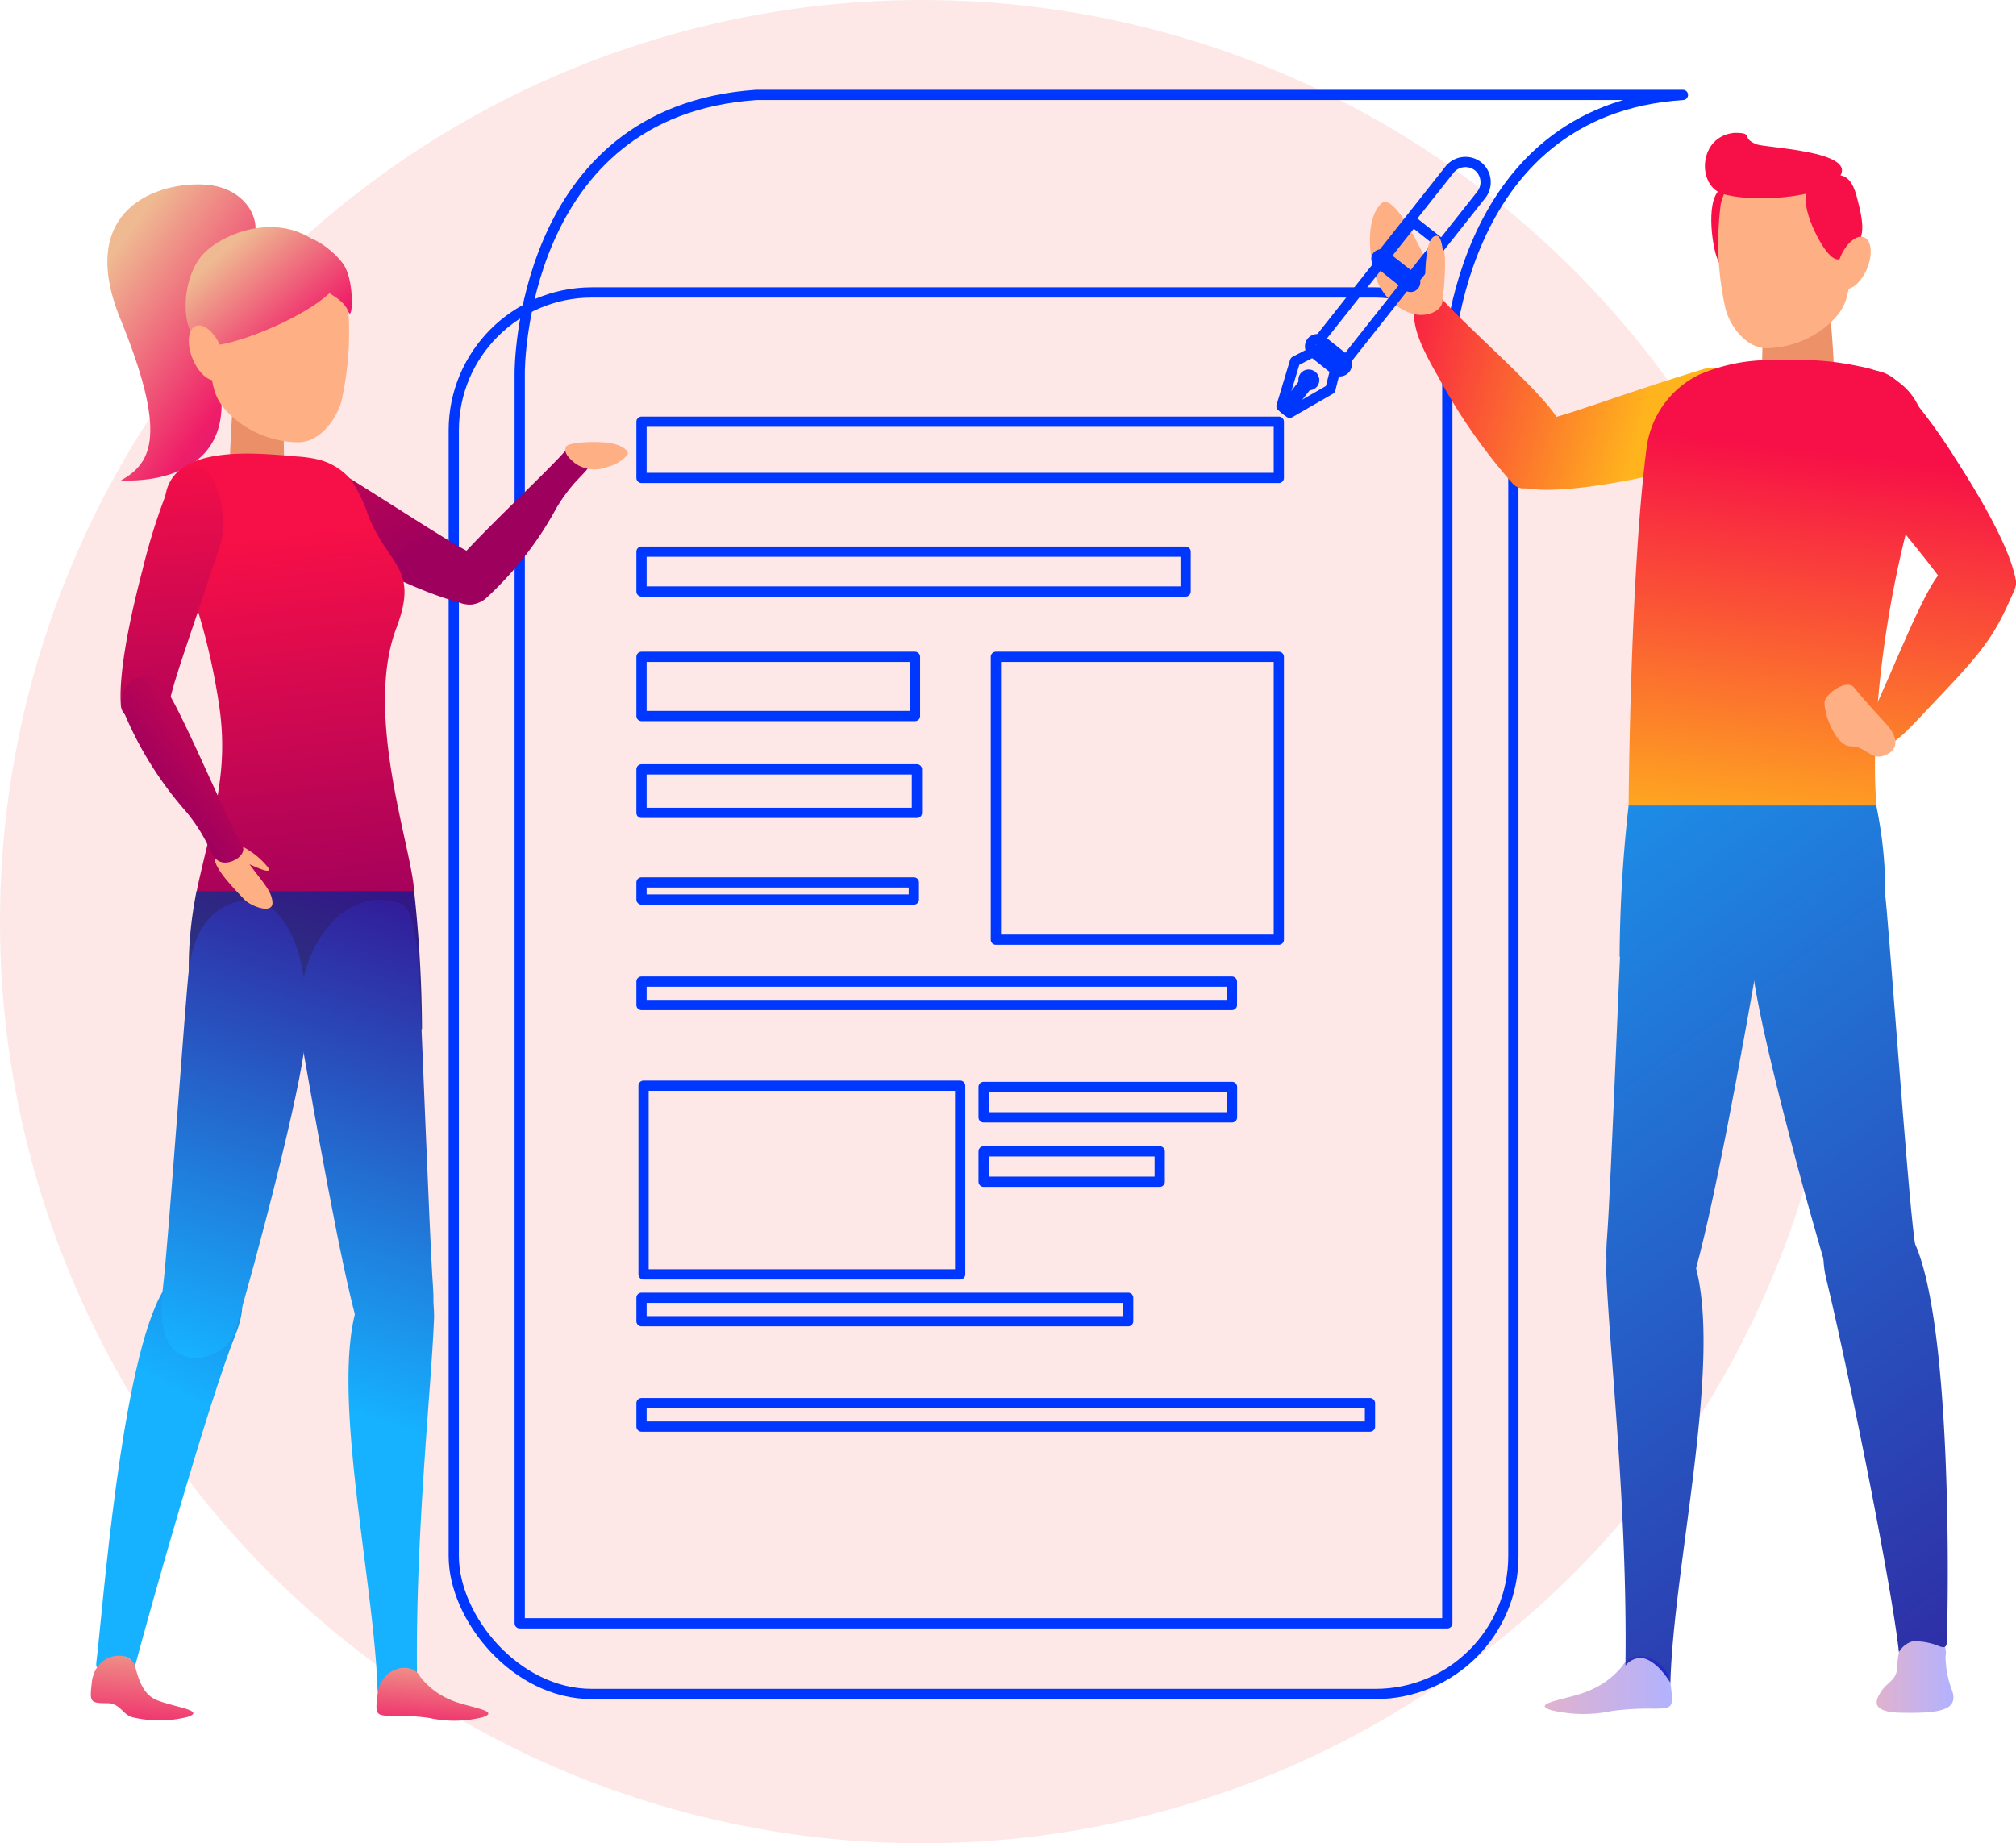 <svg xmlns="http://www.w3.org/2000/svg" xmlns:xlink="http://www.w3.org/1999/xlink" viewBox="0 0 196.82 180"><defs><style>.cls-1{isolation:isolate;}.cls-2{fill:#ed0f0f;opacity:0.1;}.cls-3{fill:none;stroke:#0037ff;stroke-linecap:round;stroke-linejoin:round;}.cls-4{fill:url(#Gradient_bez_nazwy_4);}.cls-5{fill:url(#Gradient_bez_nazwy_2);}.cls-6{fill:url(#Gradient_bez_nazwy_2-2);}.cls-7{fill:#ea8f68;}.cls-8{fill:url(#Gradient_bez_nazwy_2-3);}.cls-9{fill:url(#Gradient_bez_nazwy_10);}.cls-10{fill:url(#Gradient_bez_nazwy_5);}.cls-11{fill:url(#Gradient_bez_nazwy_5-2);}.cls-12{fill:url(#Gradient_bez_nazwy_5-3);}.cls-13{fill:url(#Gradient_bez_nazwy_5-4);}.cls-14{fill:#ffaf84;}.cls-15{fill:url(#Gradient_bez_nazwy_4-2);}.cls-16{fill:url(#Gradient_bez_nazwy_4-3);}.cls-17{fill:url(#Gradient_bez_nazwy_4-4);}.cls-18{fill:url(#Gradient_bez_nazwy_4-5);}.cls-19{fill:url(#Gradient_bez_nazwy_2-4);}.cls-20{fill:url(#Gradient_bez_nazwy_2-5);}.cls-21,.cls-34{opacity:0.3;mix-blend-mode:multiply;}.cls-21{fill:url(#Gradient_bez_nazwy_3);}.cls-22{fill:url(#Gradient_bez_nazwy_14);}.cls-23{fill:url(#Gradient_bez_nazwy_14-2);}.cls-24{fill:#f70f47;}.cls-25{fill:#ed9169;}.cls-26{fill:url(#Gradient_bez_nazwy_14-3);}.cls-27{fill:url(#Gradient_bez_nazwy_5-5);}.cls-28{fill:url(#Gradient_bez_nazwy_5-6);}.cls-29{fill:url(#Gradient_bez_nazwy_5-7);}.cls-30{fill:url(#Gradient_bez_nazwy_5-8);}.cls-31{fill:url(#Gradient_bez_nazwy_5-9);}.cls-32{fill:url(#Gradient_bez_nazwy_14-4);}.cls-33{fill:url(#Gradient_bez_nazwy_14-5);}.cls-34{fill:url(#Gradient_bez_nazwy_3-2);}</style><linearGradient id="Gradient_bez_nazwy_4" x1="49.09" y1="55.79" x2="9.32" y2="27.1" gradientUnits="userSpaceOnUse"><stop offset="0" stop-color="#2c27ce"/><stop offset="0.65" stop-color="#ef1d68"/><stop offset="1" stop-color="#efba92"/></linearGradient><linearGradient id="Gradient_bez_nazwy_2" x1="178.26" y1="6396.43" x2="165.97" y2="6427.06" gradientTransform="matrix(0.61, -0.79, 0.79, 0.61, -5134.48, -3737.38)" gradientUnits="userSpaceOnUse"><stop offset="0" stop-color="#f70f47"/><stop offset="1" stop-color="#9e005d"/></linearGradient><linearGradient id="Gradient_bez_nazwy_2-2" x1="854.02" y1="3861.35" x2="840.26" y2="3895.65" gradientTransform="matrix(0.85, -0.52, 0.52, 0.85, -2697.13, -2827.53)" xlink:href="#Gradient_bez_nazwy_2"/><linearGradient id="Gradient_bez_nazwy_2-3" x1="27.02" y1="52.38" x2="31.56" y2="91.39" gradientTransform="matrix(1, 0, 0, 1, 0, 0)" xlink:href="#Gradient_bez_nazwy_2"/><linearGradient id="Gradient_bez_nazwy_10" x1="35.1" y1="79.49" x2="17.11" y2="131.87" gradientUnits="userSpaceOnUse"><stop offset="0" stop-color="#36078b"/><stop offset="1" stop-color="#168d68"/></linearGradient><linearGradient id="Gradient_bez_nazwy_5" x1="-553.49" y1="-873.35" x2="-571.88" y2="-819.82" gradientTransform="matrix(0.99, 0.15, -0.15, 0.99, 458.61, 1032.21)" gradientUnits="userSpaceOnUse"><stop offset="0" stop-color="#36078b"/><stop offset="1" stop-color="#16b1ff"/></linearGradient><linearGradient id="Gradient_bez_nazwy_5-2" x1="32.2" y1="78.49" x2="14.21" y2="130.87" gradientTransform="matrix(1, 0, 0, 1, 0, 0)" xlink:href="#Gradient_bez_nazwy_5"/><linearGradient id="Gradient_bez_nazwy_5-3" x1="57.83" y1="87.3" x2="39.84" y2="139.67" gradientTransform="matrix(1, 0, 0, 1, 0, 0)" xlink:href="#Gradient_bez_nazwy_5"/><linearGradient id="Gradient_bez_nazwy_5-4" x1="45.93" y1="83.21" x2="27.94" y2="135.59" gradientTransform="matrix(1, 0, 0, 1, 0, 0)" xlink:href="#Gradient_bez_nazwy_5"/><linearGradient id="Gradient_bez_nazwy_4-2" x1="40.67" y1="185.69" x2="42.71" y2="160.62" xlink:href="#Gradient_bez_nazwy_4"/><linearGradient id="Gradient_bez_nazwy_4-3" x1="11.92" y1="190.34" x2="14.49" y2="158.75" xlink:href="#Gradient_bez_nazwy_4"/><linearGradient id="Gradient_bez_nazwy_4-4" x1="44.31" y1="50.31" x2="21.74" y2="24.57" xlink:href="#Gradient_bez_nazwy_4"/><linearGradient id="Gradient_bez_nazwy_4-5" x1="48.95" y1="46.25" x2="26.39" y2="20.5" xlink:href="#Gradient_bez_nazwy_4"/><linearGradient id="Gradient_bez_nazwy_2-4" x1="117.61" y1="1362.95" x2="104.07" y2="1396.7" gradientTransform="translate(-688.1 -1129.29) rotate(-26.03)" xlink:href="#Gradient_bez_nazwy_2"/><linearGradient id="Gradient_bez_nazwy_2-5" x1="-721.94" y1="-1170.76" x2="-728.76" y2="-1153.74" gradientTransform="translate(105.93 1438.82) rotate(28.48)" xlink:href="#Gradient_bez_nazwy_2"/><linearGradient id="Gradient_bez_nazwy_3" x1="-4148.69" y1="163.53" x2="-4141.16" y2="163.53" gradientTransform="matrix(-1, 0, 0, 1, -3957.97, 0)" gradientUnits="userSpaceOnUse"><stop offset="0" stop-color="blue"/><stop offset="1" stop-color="#9e005d"/></linearGradient><linearGradient id="Gradient_bez_nazwy_14" x1="-4091.42" y1="34.93" x2="-4118.14" y2="42.29" gradientTransform="matrix(-1, 0, 0, 1, -3957.97, 0)" gradientUnits="userSpaceOnUse"><stop offset="0" stop-color="#f70f47"/><stop offset="1" stop-color="#ffb41d"/></linearGradient><linearGradient id="Gradient_bez_nazwy_14-2" x1="-4091.41" y1="34.97" x2="-4118.13" y2="42.34" xlink:href="#Gradient_bez_nazwy_14"/><linearGradient id="Gradient_bez_nazwy_14-3" x1="-4132.4" y1="43.51" x2="-4127.76" y2="83.32" xlink:href="#Gradient_bez_nazwy_14"/><linearGradient id="Gradient_bez_nazwy_5-5" x1="-4192.85" y1="172.01" x2="-4101.16" y2="49.26" gradientTransform="matrix(-1, 0, 0, 1, -3957.97, 0)" xlink:href="#Gradient_bez_nazwy_5"/><linearGradient id="Gradient_bez_nazwy_5-6" x1="-4176.31" y1="184.36" x2="-4084.63" y2="61.61" gradientTransform="matrix(-1, 0, 0, 1, -3957.97, 0)" xlink:href="#Gradient_bez_nazwy_5"/><linearGradient id="Gradient_bez_nazwy_5-7" x1="-4190.55" y1="173.73" x2="-4098.86" y2="50.98" gradientTransform="matrix(-1, 0, 0, 1, -3957.97, 0)" xlink:href="#Gradient_bez_nazwy_5"/><linearGradient id="Gradient_bez_nazwy_5-8" x1="-4160.22" y1="196.39" x2="-4068.53" y2="73.64" gradientTransform="matrix(-1, 0, 0, 1, -3957.97, 0)" xlink:href="#Gradient_bez_nazwy_5"/><linearGradient id="Gradient_bez_nazwy_5-9" x1="-4179.13" y1="182.26" x2="-4087.44" y2="59.51" gradientTransform="matrix(-1, 0, 0, 1, -3957.97, 0)" xlink:href="#Gradient_bez_nazwy_5"/><linearGradient id="Gradient_bez_nazwy_14-4" x1="-4149.39" y1="45.49" x2="-4144.76" y2="85.3" xlink:href="#Gradient_bez_nazwy_14"/><linearGradient id="Gradient_bez_nazwy_14-5" x1="-4146.43" y1="45.14" x2="-4141.8" y2="84.95" xlink:href="#Gradient_bez_nazwy_14"/><linearGradient id="Gradient_bez_nazwy_3-2" x1="-4121.2" y1="164.56" x2="-4108.79" y2="164.56" xlink:href="#Gradient_bez_nazwy_3"/></defs><title>plusy-box2</title><g class="cls-1"><g id="Слой_2" data-name="Слой 2"><g id="Designed_by_Freepik" data-name="Designed by Freepik"><circle class="cls-2" cx="90" cy="90" r="90"/></g><g id="Objects"><rect class="cls-3" x="44.3" y="28.56" width="103.45" height="136.86" rx="13.47" ry="13.47" transform="translate(192.05 193.98) rotate(180)"/><path class="cls-3" d="M164.3,9.27c-22.56,1.46-23,27.11-23,27.11V158.52H50.74V36.38s-.1-25.56,23.1-27.11Z"/><rect class="cls-3" x="62.63" y="41.18" width="62.22" height="5.49"/><rect class="cls-3" x="62.63" y="53.87" width="53.12" height="3.89"/><rect class="cls-3" x="62.63" y="64.14" width="26.7" height="5.78"/><rect class="cls-3" x="97.23" y="64.14" width="27.62" height="27.62"/><rect class="cls-3" x="62.63" y="75.13" width="26.89" height="4.25"/><rect class="cls-3" x="62.63" y="86.17" width="26.59" height="1.67"/><rect class="cls-3" x="62.63" y="95.85" width="57.64" height="2.29"/><rect class="cls-3" x="62.83" y="106.02" width="30.91" height="18.43"/><rect class="cls-3" x="96.03" y="106.14" width="24.25" height="2.97"/><rect class="cls-3" x="96.03" y="112.43" width="17.19" height="2.97"/><rect class="cls-3" x="62.63" y="126.73" width="47.51" height="2.29"/><rect class="cls-3" x="62.63" y="137.02" width="71.12" height="2.29"/><path class="cls-4" d="M24.44,23.94c1.43-2-.21-5.56-4.26-5.9-4.63-.38-12.85,2.29-8.44,13.08,4.59,11.23,3.15,14.1.06,15.79,0,0,10.6.85,9.79-8.41S21.13,28.61,24.44,23.94Z"/><path class="cls-5" d="M45.7,59c-1.59-.27-5-1.26-12.35-5.17A59.64,59.64,0,0,1,26,49.37c-2.2-1.54-1.45-3.72-.06-4.19a9.34,9.34,0,0,1,6.59.52c6.87,4.27,11.94,7.66,13.84,8.49C49.11,55.39,47.59,59.34,45.7,59Z"/><path class="cls-6" d="M57.61,44.91c.1,1.19-1.31,1.4-3.27,4.67a33.86,33.86,0,0,1-6.75,8.71c-1.9,1.88-5.36-.09-3.52-2.77,1.55-2.27,10.43-10.43,11.37-11.81C56.06,42.8,57.53,43.95,57.61,44.91Z"/><path class="cls-7" d="M22.86,37.4c0,.23-.39,5.14-.46,8.91,0,1.85,1.3,3.6,2.63,3.64h.06c1.3,0,2.84-1.64,2.72-3.45-.21-3.28-.05-6.64,0-6.69Z"/><path class="cls-8" d="M19,58.62A64.13,64.13,0,0,1,21.4,68.93a26.12,26.12,0,0,1,0,7.76c-.21,1.55-.51,3.08-.87,4.61-.13.58-1.27,5.23-1.32,5.73H40.43c-.2-4.16-4.94-17.24-1.73-25.71,2.22-5.86-.73-6-2.73-10.92a14.34,14.34,0,0,0-1.7-3.54,6.1,6.1,0,0,0-3.25-2,12.1,12.1,0,0,0-2-.28c-3.6-.29-12.06-1.33-12.86,3.78a9.06,9.06,0,0,0,.42,4.13c.48,1.49,1.18,2.9,1.78,4.35Q18.74,57.72,19,58.62Z"/><path class="cls-9" d="M19.27,100.51S17.44,95.88,19.19,87H40.43a130,130,0,0,1,.77,13.49Z"/><path class="cls-10" d="M23,130.31c2.79-6.83-4-9.17-7-4.38C11.8,132.7,10,157.73,9.4,162.38c-.07.61.26.55.62.48,1-.2.61-1.18,2.1-1.09.79,0,1,1.14,1,1.14C14.78,156.7,20.35,136.92,23,130.31Z"/><path class="cls-11" d="M29.82,101.48c.75-8.92-2.66-15.84-8-12.9-2.24,1.24-3.06,3.72-3.37,6.05s-2,26.6-2.53,31c-1.3,9.88,6.22,7.22,7,4.48C25,123.18,29.41,106.34,29.82,101.48Z"/><path class="cls-12" d="M42.37,128.9c.28-6.69-6-6.55-7.58-1.1-2.48,8.57,1.81,27,2.08,37.47C38,163.45,39,163,39.49,163a1.75,1.75,0,0,1,1.22.69C40.55,149.89,42.07,136.06,42.37,128.9Z"/><path class="cls-13" d="M35,129.63c.83,2.73,8,5.89,7.27-4.05-.33-4.41-1.22-28.77-1.39-31.12s-.56-5.78-1.7-6.21c-5.67-2.14-11.18,4.86-9.69,13.68C30.54,107.82,33.32,124,35,129.63Z"/><path class="cls-14" d="M20.3,33.85c.42,4.19.54,5.12,2.37,6.84a9.88,9.88,0,0,0,6.44,2.5c2.15,0,3.74-2.27,4.22-4a30.48,30.48,0,0,0,.49-10.73,6.77,6.77,0,0,0-6.14-5.15C24.72,23.26,19.28,23.61,20.3,33.85Z"/><path class="cls-15" d="M41,163.7A7.25,7.25,0,0,0,44,166c1.61.72,5,1.05,3.12,1.69a11.32,11.32,0,0,1-5.22.07,22.64,22.64,0,0,0-3.52-.21c-1.74,0-1.75-.12-1.52-2.08C37.17,162.74,40.19,162.17,41,163.7Z"/><path class="cls-16" d="M13.1,162.5c.24.47.5,2.76,2.1,3.47s5,1.05,3.12,1.69a11.32,11.32,0,0,1-5.22.07c-1.12-.18-1.3-1.4-2.61-1.41-1.74,0-1.75-.12-1.52-2.08C9.29,161.55,12.31,161,13.1,162.5Z"/><path class="cls-17" d="M33.12,26.22c1.64,2.8-10.29,7.94-12.94,7.5s-2.63-6.07-.58-8.64S29.24,19.61,33.12,26.22Z"/><path class="cls-18" d="M28.69,25.51c.43,2.37,4.59,2.92,5.3,4.88.44,1.22.64-2.63-.33-4.37S27.82,20.75,28.69,25.51Z"/><ellipse class="cls-14" cx="20.18" cy="34.46" rx="1.49" ry="2.84" transform="translate(-11.53 10.19) rotate(-22.21)"/><path class="cls-14" d="M23.29,82.49a7.69,7.69,0,0,1,2.88,2.22c.47.79-1.3-.1-2.18-.47S22.33,82,23.29,82.49Z"/><path class="cls-14" d="M23.89,83.73c1.47,2.17,2.61,3.08,2.71,4.35s-2.13.42-2.76-.26-3-3-2.87-4.05S22.81,82.13,23.89,83.73Z"/><path class="cls-19" d="M11.8,68.91c-.12-1.61,0-5.19,2.1-13.22a59.53,59.53,0,0,1,2.62-8.24c1-2.5,3.27-2.29,4.06-1a9.35,9.35,0,0,1,1,6.53c-2.52,7.69-4.62,13.41-5,15.45C16.14,71.36,11.94,70.82,11.8,68.91Z"/><path class="cls-20" d="M21.63,84.19c-1.2-.33-.9-1.78-3.4-4.86a35.23,35.23,0,0,1-6.1-9.7c-1.16-2.53,2-5.21,4-2.45,1.66,2.33,6.47,13.91,7.48,15.32C24.24,83.43,22.6,84.46,21.63,84.19Z"/><path class="cls-14" d="M59.32,45.59a3.84,3.84,0,0,0,1.95-1.19c.2-.33-.5-.95-1.76-1.14-1.1-.17-3.95-.14-4.24.36s.21,1.13,1,1.71A3.38,3.38,0,0,0,59.32,45.59Z"/><path class="cls-21" d="M185.47,161a12.75,12.75,0,0,0-.3,2.19c-.14.88-1,1.2-1.47,1.92s-1.38,2.08,1.91,2.14c3.52.07,5.6-.17,5-2.08a9.75,9.75,0,0,1-.67-3.39,2.07,2.07,0,0,0-.4-1.65C189.14,159.8,186,159.13,185.47,161Z"/><path class="cls-22" d="M140.41,28.68c1,1.7,9.95,9.31,11.58,12.1,1.93,3.3-2.38,8.52-4.31,6.44a55.83,55.83,0,0,1-7.32-10.53c-2.33-4-2.44-5.36-2.29-7.34C138.2,27.75,139.76,27.56,140.41,28.68Z"/><path class="cls-23" d="M150.22,41.11c2.05-.25,8.09-2.63,16.13-5.08,1.42-.43,4.8.91,6.4,2.7,1,1.11.6,4-2.06,5a54.09,54.09,0,0,1-8.6,2.52c-8.25,1.84-11.73,1.7-13.25,1.4C147,47.3,147.22,41.48,150.22,41.11Z"/><path class="cls-24" d="M170.07,25.86c-1.44.68-2.07.68-2.58-1.11-.4-1.39-1.08-6.27,1.14-6.6s4-.39,3.72,2.62S171.78,25.06,170.07,25.86Z"/><path class="cls-25" d="M178.48,28.48c0,.22.52,4.9.6,8.49a3.7,3.7,0,0,1-3.48,3.47h-.08c-1.73,0-3.76-1.56-3.6-3.29a46.44,46.44,0,0,0,.06-6.38Z"/><path class="cls-26" d="M187.2,48c-3.21,10.54-4.64,23.33-4,30.7H159s.14-22.62,1.76-35a9.27,9.27,0,0,1,5.1-7.1,17.34,17.34,0,0,1,6.44-1.43h4.46a27,27,0,0,1,4.71.59C187.9,36.92,189.06,41.86,187.2,48Z"/><path class="cls-27" d="M183.08,93.43s2.09-5.07.1-14.77H159a137.26,137.26,0,0,0-.88,14.77Z"/><path class="cls-28" d="M178.32,125c-1.93-7.86,6.1-9.25,8.63-3.56,3.59,8,3.3,33.76,3.11,38.89,0,.67-.39.55-.78.41a6,6,0,0,0-2.55-.46,2.2,2.2,0,0,0-1.34,1.06C184.63,154.39,180.19,132.66,178.32,125Z"/><path class="cls-29" d="M171.1,94.5c-.85-9.77,3-17.35,9.08-14.13,2.55,1.36,3.48,4.07,3.83,6.63s2.22,29.13,2.88,33.93c1.48,10.82-7.07,7.91-8,4.91C176.55,118.26,171.56,99.82,171.1,94.5Z"/><path class="cls-30" d="M156.83,124.54c-.32-7.33,6.82-7.17,8.61-1.21,2.82,9.38-2.06,29.53-2.36,41-1.24-2-2.42-2.47-3-2.43a2,2,0,0,0-1.39.75C158.9,147.53,157.17,132.37,156.83,124.54Z"/><path class="cls-31" d="M165.15,125.33c-.95,3-9.12,6.46-8.26-4.44.38-4.83,1.39-31.51,1.58-34.08s.64-6.33,1.93-6.8c6.45-2.35,12.7,5.33,11,15C170.28,101.45,167.12,119.12,165.15,125.33Z"/><path class="cls-32" d="M181.94,71.2c1.25-1.52,5.28-12.56,7.32-15.06,2.42-3,8.55-1.08,7.4,1.5-1.76,4-2.55,5.41-7.18,10.25-3.21,3.36-4.2,4.72-6.1,5.26C181.84,73.6,181.11,72.2,181.94,71.2Z"/><path class="cls-33" d="M190.19,57.69c-.95-1.84-5.27-6.67-10.36-13.36-.9-1.19-.81-4.82.31-6.94.7-1.32,3.56-2,5.41.2a54.09,54.09,0,0,1,5.35,7.19c4.59,7.1,5.66,10.41,5.91,11.94C197.1,58.52,191.57,60.37,190.19,57.69Z"/><path class="cls-14" d="M180.86,25.09c-.4,4-.52,4.88-2.26,6.52A9.42,9.42,0,0,1,172.46,34c-2,0-3.56-2.16-4-3.85A29.08,29.08,0,0,1,168,19.91,6.46,6.46,0,0,1,173.82,15C176.65,15,181.83,15.33,180.86,25.09Z"/><path class="cls-14" d="M184.1,70.64c-.93-1-2.37-2.59-3.09-3.5s-2.83.65-2.88,1.43c-.07,1.16,1.1,4.31,2.58,4.31s1.9,1.35,3.17.93S185.62,72.3,184.1,70.64Z"/><path class="cls-34" d="M158.42,162.65a8.19,8.19,0,0,1-3.42,2.5c-1.83.79-5.7,1.16-3.55,1.85a13.36,13.36,0,0,0,5.93.08,26.86,26.86,0,0,1,4-.23c2,0,2-.13,1.73-2.28C162.74,161.6,159.31,161,158.42,162.65Z"/><path class="cls-24" d="M180.85,24.47c-1.08,1.08-1.65,1.29-2.7-.16-.82-1.12-3-5.32-1.12-6.34s3.47-1.65,4.22,1.15S182.13,23.19,180.85,24.47Z"/><ellipse class="cls-14" cx="180.98" cy="25.68" rx="2.7" ry="1.42" transform="translate(88.76 183.5) rotate(-67.78)"/><path class="cls-24" d="M179.63,17.22c-1.56,2.32-9.08,2.54-11.53,1.68s-2.28-5.6,1.23-5.93c2,0,.55.47,2.15,1.12C172.28,14.43,181.29,14.74,179.63,17.22Z"/><path class="cls-14" d="M140.74,28.89c-.44-1.21-4.36-10.53-5.91-9-1.71,1.72-1,5.76-.55,7.09.76,2.43,3.06,3.87,4.6,3.77C140,30.7,141.16,30,140.74,28.89Z"/><path class="cls-14" d="M140.95,28.19c.06-.59.38-4.09-.27-4.19-1-.16-1.32,2.11-1.54,3.62-.12.82.26,2,.94,2S140.85,29.13,140.95,28.19Z"/><rect class="cls-3" x="133.01" y="21.06" width="3.27" height="14.75" transform="translate(46.7 -77.41) rotate(38.35)"/><path class="cls-3" d="M137.27,27.57l-2.38-1.88a.46.46,0,0,1-.08-.65l6.71-8.48a2,2,0,0,1,2.78-.32h0a2,2,0,0,1,.32,2.78l-6.71,8.48A.46.46,0,0,1,137.27,27.57Z"/><polygon class="cls-3" points="129.88 38.02 125.91 40.31 125.11 39.67 126.43 35.28 128.97 33.96 130.59 35.23 129.88 38.02"/><path class="cls-3" d="M130.33,36.1l-2.16-1.71a.72.72,0,0,1-.12-1h0a.72.72,0,0,1,1-.12L131.22,35a.72.72,0,0,1,.12,1h0A.72.72,0,0,1,130.33,36.1Z"/><ellipse class="cls-3" cx="127.79" cy="37.11" rx="0.51" ry="0.53" transform="translate(19.39 114.29) rotate(-51.65)"/><path class="cls-3" d="M127.9,37.26l-2.25,2.85-.28-.22L127.62,37a.17.17,0,0,1,.24,0,.18.18,0,0,1,.07.12A.17.17,0,0,1,127.9,37.26Z"/><path class="cls-3" d="M137.41,27.9l-2.86-2.27a.44.44,0,0,1-.07-.62h0a.44.44,0,0,1,.62-.07L138,27.21a.44.44,0,0,1,.07.62h0A.44.44,0,0,1,137.41,27.9Z"/><path class="cls-14" d="M141,27.17c0-.59,0-4.1-.7-4.14-1-.06-1.09,2.24-1.16,3.76,0,.83.47,2,1.14,1.91S141,28.12,141,27.17Z"/></g></g></g></svg>